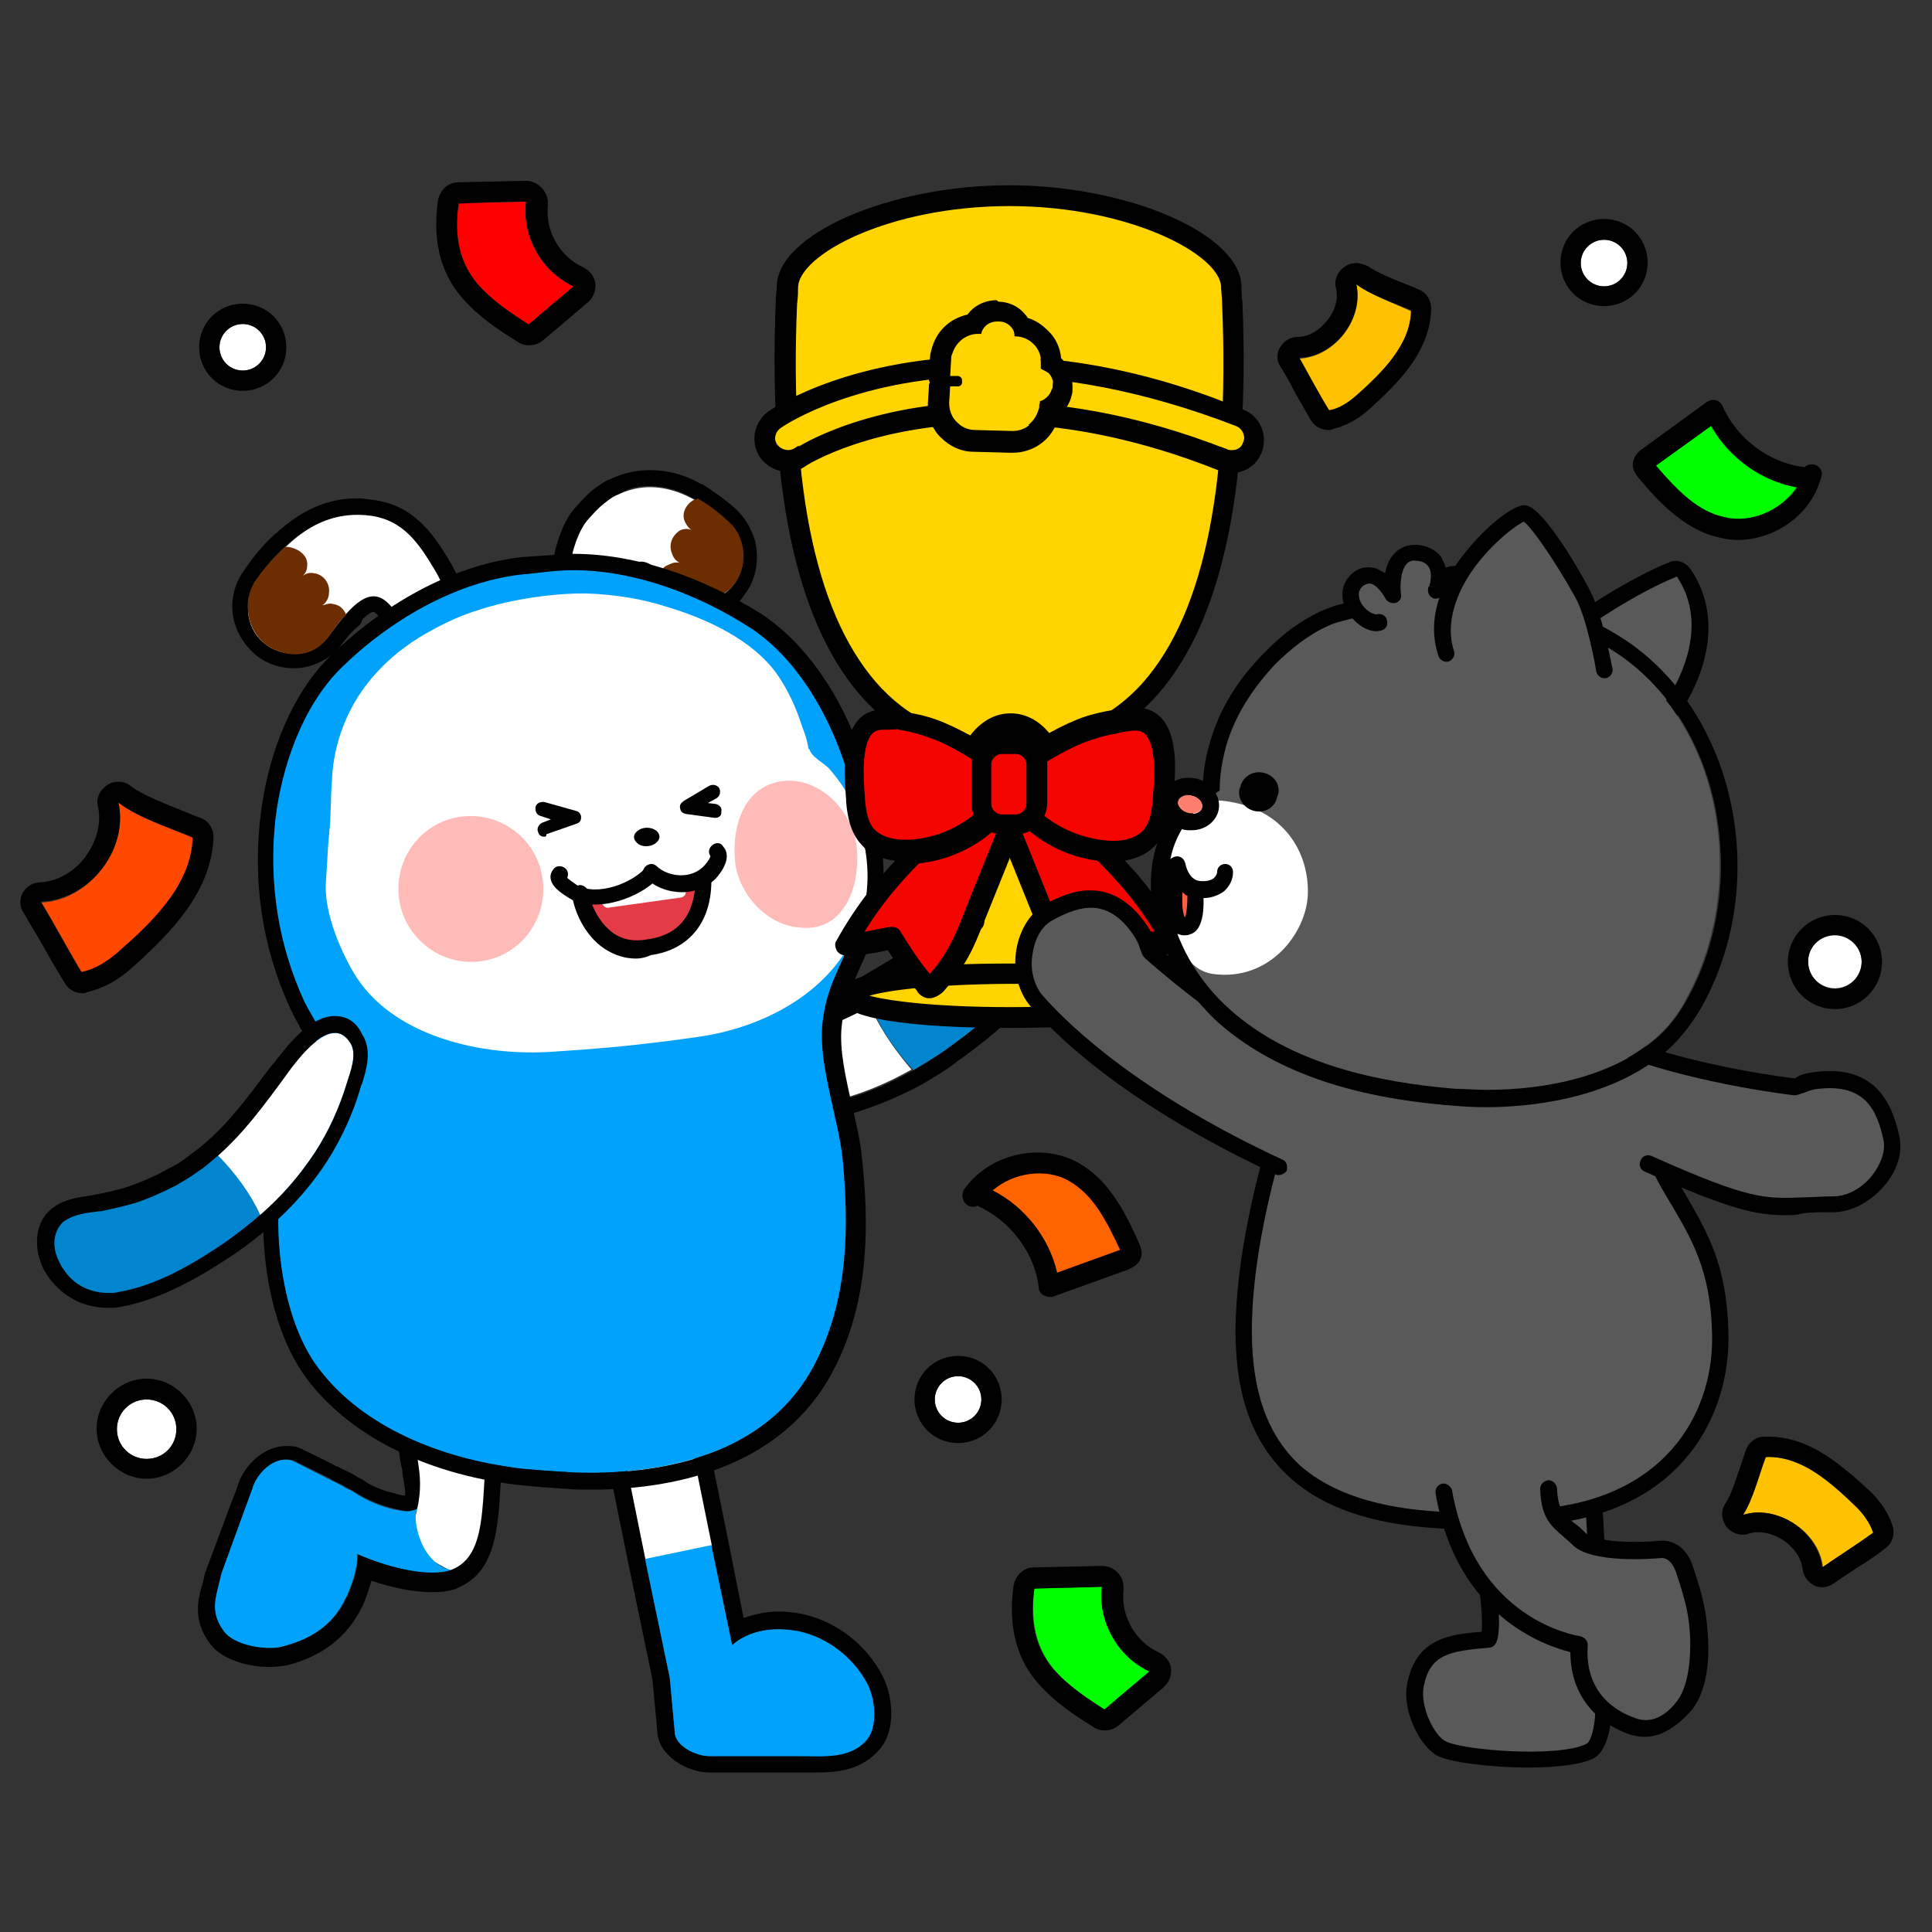<?xml version="1.0" encoding="utf-8"?>
<!-- Generator: Adobe Illustrator 26.5.0, SVG Export Plug-In . SVG Version: 6.00 Build 0)  -->
<svg version="1.1" id="레이어_1" xmlns="http://www.w3.org/2000/svg" xmlns:xlink="http://www.w3.org/1999/xlink" x="0px"
	 y="0px" viewBox="0 0 390 390" style="enable-background:new 0 0 390 390;" xml:space="preserve">
<rect x="0" y="0" width="390" height="390" fill="#333333" stroke="none"/>
<path d="M201.9,176.9c2.1,0,4.2,1.1,5.7,2.8c0.5,0.5,1.1,1.3,1.6,2c2.3,3.7,2.1,8.3,0.2,11.9c-4.1,7.2-11.4,13.2-17.9,17.9
	c-2.3,1.6-4.7,3.3-7.2,4.6c-5.2,2.9-10.6,5.2-16.5,6.5c-4.2,1-8.5,1.5-12.9,1.5c-1,0-2.1,0-3.1-0.2c-2.4-0.2-6.7,0-8.3-2.1
	c-4.9-5.9,7.5-9.5,10.9-10.4c7.7-2.3,14.8-4.4,21.5-8.3c1.3-0.8,2.6-1.6,3.9-2.4c1.5-1,2.8-2.1,4.1-3.3c2.6-2.3,4.7-4.6,6.7-7.2
	c1.5-1.8,2.8-3.9,3.9-6c0-0.2,0.2-0.2,0.2-0.3c1.1-2.1,2.1-4.7,4.2-6c0.5-0.3,0.8-0.5,1.5-0.8C200.7,176.9,201.4,176.9,201.9,176.9
	 M201.9,173.4L201.9,173.4c-1,0-2,0.2-2.8,0.5s-1.5,0.7-2.3,1.1c-2.1,1.5-3.4,3.7-4.4,5.7c-0.3,0.5-0.5,1-0.8,1.5l-0.2,0.3
	c-1.1,2.1-2.4,3.9-3.7,5.7c-1.8,2.4-3.9,4.6-6.2,6.7c-1.1,1-2.4,2-3.7,2.9c-1,0.8-2.1,1.5-3.6,2.3c-6,3.4-12.6,5.5-19.6,7.5
	l-1.3,0.3l-0.3,0.2c-6,1.8-12.4,4.2-13.7,9c-0.5,1.6-0.7,4.1,1.6,6.7c2.4,3.1,6.8,3.3,9.8,3.3c0.3,0,0.7,0,1,0
	c1.1,0,2.3,0.2,3.3,0.2c4.6,0,9.1-0.5,13.7-1.6c5.9-1.5,11.7-3.7,17.4-6.8c2.6-1.5,5.2-3.1,7.5-4.9c6.4-4.6,14.3-10.9,18.9-19.1
	c2.8-4.9,2.6-10.8-0.3-15.3c-0.7-1-1.3-1.8-2-2.6C207.8,174.7,204.8,173.4,201.9,173.4L201.9,173.4z"/>
<g>
	<g>
		<g>
			<path style="fill:#FFFFFF;" d="M175.6,203.1c-6.7,3.9-13.9,5.9-21.5,8.3c-3.4,1-15.6,4.6-10.9,10.4c1.8,2.1,5.9,2,8.3,2.1
				c5.4,0.3,10.9-0.2,16-1.5c5.9-1.3,11.4-3.6,16.5-6.5C181.5,213,178.1,208.6,175.6,203.1z"/>
		</g>
		<g>
			<g>
				<path style="fill:#0085CE;" d="M194.6,183.9c0,0.2-0.2,0.2-0.2,0.3c-1.3,2.3-2.6,4.2-3.9,6c-2,2.6-4.2,4.9-6.7,7.2
					c-1.3,1.1-2.6,2.1-4.1,3.3c-1.3,1-2.6,1.8-3.9,2.4c2.4,5.5,5.7,9.9,8.6,12.9c2.4-1.5,4.9-2.9,7.2-4.6
					c6.5-4.7,13.9-10.8,17.9-17.9c2-3.6,2.1-8.2-0.2-11.9c-0.5-0.8-1-1.5-1.6-2c-2-2.1-4.9-3.4-7.5-2.4c-0.5,0.2-1,0.5-1.5,0.8
					C196.7,179.3,195.7,181.7,194.6,183.9z"/>
			</g>
		</g>
	</g>
</g>
<path d="M95.8,281.3c1.1,0,2.3,0.2,3.3,1c-2.9,17.4,0.5,31.3-8.3,34.6c0.2,0,0.2,0,0.2,0c-1,0.3-2.3,0.5-3.7,0.5
	c-4.2,0-9.9-1.5-15-3.6c0,1.6-0.3,4.2-2.1,8.3l-0.2,0.3c-2.4,5.5-7.2,8.5-12.9,9.9c-0.7,0.2-1.5,0.3-2.4,0.3c-3.3,0-7.7-1.1-9.3-3.4
	c-3.1-4.2-1.3-7.2-0.5-11.7l4.7-12.9l1.5-4.1c0.5-2.3,3.3-5.9,6.7-5.9c0.5,0,1,0,1.5,0.2l7.5,3.7l0,0c0,0,0,0,0.2,0.2l2.6,1.3l0,0
	c0.8,0.5,1.6,0.8,1.8,1c1.6,1.1,3.7,2.1,5.7,2.8c1,0.3,2.6,0.8,3.7,1c0.3,0,0.8,0.2,1.3,0.2c0.3,0,0.7,0,1,0
	c3.1-0.5,2.3-4.7,1.8-6.8c-0.2-1-0.3-1.8-0.3-2.8c-0.2-1.1-0.3-2.3-0.5-3.4c-0.3-3.6,0.2-6.4,1-9.9c0.8,0.3,1.6,0.5,2.6,0.5
	C90.1,282.7,93.2,281.3,95.8,281.3 M66.8,298.8L66.8,298.8 M95.8,278.1c-1.6,0-3.3,0.3-4.9,0.7c-1.3,0.3-2.4,0.5-3.4,0.5
	c-0.5,0-0.8,0-1.1-0.2c-0.5-0.2-1-0.3-1.5-0.3s-1,0.2-1.5,0.3c-1,0.5-1.6,1.1-1.8,2.1c-1,3.6-1.5,6.8-1.1,11.1
	c0,0.8,0.2,1.6,0.3,2.6l0.2,1l0.2,0.8c0,0.7,0.2,1.5,0.3,2.3c0.3,1.5,0.3,2.4,0.3,2.9c-0.2,0-0.3,0-0.5,0c-0.7-0.2-1.8-0.5-2.6-0.7
	l-0.8-0.2c-1.5-0.5-3.4-1.3-4.7-2.3c-0.3-0.2-0.7-0.3-1.8-1c-0.2-0.2-0.3-0.2-0.5-0.3l-2.3-1.1c-0.2-0.2-0.3-0.2-0.7-0.3
	c-0.8-0.5-4.7-2.4-7.2-3.6c-0.2,0-0.3-0.2-0.5-0.2c-0.8-0.3-1.6-0.3-2.4-0.3c-5.1,0-9,4.7-9.9,8.3l-1.5,3.9L41.6,317
	c0,0.2-0.2,0.3-0.2,0.5c-0.2,0.8-0.3,1.5-0.5,2.1c-1,3.4-2,7.5,1.5,12.2c2.4,3.3,7.8,4.7,12.1,4.7c1.1,0,2.3-0.2,3.3-0.3
	c7.3-1.8,12.4-5.9,15.2-11.7l0.2-0.3c0.8-1.8,1.3-3.6,1.8-5.1c4.4,1.5,8.8,2.3,12.2,2.3c2,0,3.6-0.2,4.9-0.7c0.3-0.2,0.7-0.3,1-0.5
	c7-3.4,7.5-11.9,8-21.5c0.2-4.6,0.5-9.8,1.5-15.2c0.2-1.3-0.3-2.4-1.3-3.3C99.5,278.6,97.7,278.1,95.8,278.1L95.8,278.1z"/>
<path d="M131.1,269.8c2.1,0,4.1,1.5,4.6,3.7l7.8,38.5l4.2,20.2c0,0,3.1-3.3,9.5-3.3c1.1,0,2.4,0.2,3.9,0.3c6,1.3,11.2,5.4,14,10.8
	c1.5,2.9,2.1,8.3-0.2,11.1c-2.6,2.9-6.4,3.4-10.1,3.4c-1.1,0-2.4,0-3.6,0h-14.7h-3.3c-2.8,0-7-2.3-7-4.9l-1-10.9l-4.9-24l-7.8-38.5
	c-0.5-2.6,5.2-5.9,7.8-6.4C130.7,269.9,130.8,269.8,131.1,269.8 M131.1,266.5c-0.5,0-1.1,0-1.6,0.2c-1.8,0.3-4.2,1.6-6.4,2.9
	c-4.1,2.9-4.4,5.5-4.1,7.3l7.8,38.5l4.9,23.6l1,10.6c0.2,4.9,6.2,8.2,10.4,8.2h3.4h14.7c0.5,0,1.1,0,1.6,0c0.7,0,1.3,0,2,0
	c4.4,0,9.1-0.5,12.7-4.6c3.6-4.1,2.6-11.1,0.7-14.8c-3.3-6.4-9.3-11.1-16.3-12.6c-1.6-0.3-3.1-0.5-4.6-0.5c-2.9,0-5.4,0.7-7.2,1.3
	L147,311l-7.8-38.5C138.3,269.1,135.1,266.5,131.1,266.5L131.1,266.5z"/>
<path d="M131.1,98.1c3.3,0,6.4,1,9.3,2.8c0,0,0,0,0.2,0c3.7,2.1,5.9,4.4,6.5,4.9c1.3,1.1,2.1,2.6,2.6,4.2c0.7,2.6,0.3,5.7-1.5,8
	c-1.5,2.1-3.7,3.1-6,3.1c-1.8,0-3.4-0.7-4.9-2c-0.8-0.7-1.5-1.5-2.3-2.3c-0.5-0.5-1-0.8-1.5-1.1c0-0.2,0-0.2,0-0.2
	c-1.3-1.3-2.6-2.3-3.9-2.3c-1.1,0-2.3,0.7-3.7,2.6c-1.6,2.3-3.7,8.8-7,8.8c-0.5,0-1-0.2-1.5-0.5c-4.7-2.8-2.1-15.3,1.3-19.2
	c1-1.3,2.1-2.4,3.4-3.4c1.5-1.1,1.6-1.3,3.3-2C127.2,98.4,129.2,98.1,131.1,98.1 M131.1,94.9c-2.4,0-4.9,0.5-7.2,1.5
	c-2,0.8-2.3,1.1-4.1,2.4c-1.3,1-2.4,2.3-3.9,3.9c-3.3,3.9-5.4,12.4-4.4,17.9c0.7,3.7,2.6,5.5,4.1,6.5c1,0.7,2.1,0.8,3.3,0.8
	c4.4,0,6.8-4.6,8.5-8c0.5-0.8,0.8-1.8,1.1-2.1c0.5-0.7,0.8-1,1-1.1c0.2,0,0.3,0.2,0.8,0.7c0.3,0.5,0.7,1,1.1,1.3
	c0.3,0.2,0.7,0.5,0.8,0.7c0.8,0.8,1.5,1.6,2.4,2.3c2,1.8,4.6,2.8,7.2,2.8c3.4,0,6.7-1.6,8.6-4.6c2.3-3.1,2.9-7,2-10.8
	c-0.7-2.3-1.8-4.2-3.4-5.9l-0.2-0.2c-0.8-0.8-3.3-2.9-6.8-5.1c-0.2-0.2-0.5-0.2-0.7-0.3C138,95.7,134.6,94.9,131.1,94.9L131.1,94.9z
	"/>
<path d="M72.1,104c0.5,0,1.1,0,1.6,0c6.7,0.5,10.1,4.6,13.5,10.3c2,3.1,5.7,10.6,1.3,13.4c-0.8,0.5-1.5,0.7-2.3,0.7
	c-3.6,0-6.4-5.5-8.6-7.3c-0.8-0.5-1.5-0.8-2.3-0.8c-2,0-3.7,1.5-5.7,3.6c0,0.2,0.2,0.2,0.2,0.3c-1.3,1.3-2.6,2.6-3.4,3.7l0,0
	c-1.8,2.4-4.6,3.7-7.3,3.7c-2,0-3.7-0.7-5.4-1.8c-2.4-2-3.7-4.7-3.7-7.7c0-1.8,0.7-3.6,1.8-5.1c0.5-0.7,2.3-3.6,5.9-6.8l0,0
	C61.9,106.4,66.4,104,72.1,104 M72.1,100.6L72.1,100.6c-5.9,0-11.2,2.3-16.3,7c-0.2,0-0.2,0.2-0.3,0.2c-3.4,3.1-5.2,5.9-6,7
	l-0.2,0.3c-1.5,2-2.3,4.4-2.4,6.8c-0.2,4.1,1.8,8,5.1,10.6c2.1,1.6,4.7,2.4,7.3,2.4c3.9,0,7.7-2,9.9-5.1c0.8-1.1,1.8-2.3,3.1-3.4
	c0.5-0.3,0.7-0.8,0.8-1.3c1.6-1.6,2.3-1.6,2.3-1.6s0.2,0,0.3,0.2c0.5,0.3,1.3,1.3,2,2.1c2,2.4,4.7,5.9,8.8,5.9
	c1.3,0,2.8-0.5,4.1-1.3c4.9-3.1,4.7-9.8-0.3-17.9c-3.3-5.4-7.5-11.1-16.1-11.7C73.4,100.6,72.8,100.6,72.1,100.6L72.1,100.6z"/>
<g>
	<path style="fill:#FFFFFF;" d="M84.4,303.7c1.6-8.8-2.4-10.3,0.7-21.7c4.2,2,10.3-2.6,14.2,0.3c-2.9,17.6,0.5,31.6-8.5,34.7
		l-8.3-4.6L84.4,303.7L84.4,303.7z"/>
	<path style="fill:#00A2FC;" d="M66.8,298.8c0,0.2,4.2,2.1,4.6,2.4c2.6,1.8,6.8,3.6,10.8,3.9c0.3,0,2.1-0.3,2-0.7c0,0-1.1,2.4,1,7.3
		c2.3,4.9,5.9,5.2,5.9,5.2c-4.6,1.6-13.4-0.5-20.5-3.9C64,307.1,65.9,303.2,66.8,298.8z"/>
	<path style="fill-rule:evenodd;clip-rule:evenodd;fill:#00A2FC;" d="M69.4,300.1l-10.3-5.2c-3.9-1.3-7.5,2.9-8.2,5.7l-1.5,4.1
		l-4.7,12.9c-1,4.6-2.6,7.5,0.5,11.7c2.1,2.9,8.6,3.9,11.7,3.1c5.9-1.5,10.4-4.4,12.9-9.9l0.2-0.3c3.6-8.3,1.5-10.6,1.5-10.6
		l2.8,0.7"/>
</g>
<g>
	<path style="fill:#FFFFFF;" d="M130.3,269.9c-2.6,0.5-8.3,3.9-7.8,6.4l7.8,38.5l13.4-2.8l-7.8-38.5
		C135.2,271.1,132.8,269.4,130.3,269.9"/>
	<path style="fill-rule:evenodd;clip-rule:evenodd;fill:#00A2FC;" d="M135.2,338.7l1,10.9c0,2.8,4.2,4.9,7,4.9h3.4h14.7
		c4.7,0,10.3,0.7,13.7-3.3c2.3-2.8,1.6-8.2,0.2-11.1c-2.8-5.4-8-9.5-14-10.8l0,0c-9-1.8-13.4,2.8-13.4,2.8l-4.2-20.2l-13.4,2.8
		L135.2,338.7z"/>
</g>
<g>
	<g>
		<path style="fill:#FFFFFF;" d="M125.3,99.6c-1.6,0.7-1.8,0.8-3.3,2c-1.3,1-2.4,2.3-3.4,3.4c-3.4,3.9-6,16.5-1.3,19.2
			c4.2,2.4,6.7-5.7,8.5-8.3c4.1-5.7,7-0.5,11.2,3.3c3.4,3.1,8.3,2.4,10.9-1.1c2.8-3.7,2.3-9.1-1.1-12.2
			C140.9,100.2,133.1,96.2,125.3,99.6z"/>
		<path style="fill:#6C2E00;" d="M135.4,113.8c0.7-0.3,1.1-0.3,1.8-0.2c-0.7-0.3-1.3-1-1.6-2c-0.7-1.8,0.2-3.7,1.8-4.6
			c0.8-0.3,1.5-0.3,2.3,0c-0.7-0.3-1.1-1-1.5-1.8c-0.7-1.8,0.5-3.7,2.1-4.4c0.2,0,0.3,0,0.5-0.2c3.7,2.1,5.9,4.4,6.5,4.9
			c3.3,3.1,3.7,8.5,1.1,12.2c-2.8,3.7-7.7,4.2-10.9,1.1c-1-0.8-2.3-2.4-3.7-3.4C133.6,114.6,134.2,114.3,135.4,113.8"/>
	</g>
</g>
<g>
	<g>
		<path style="fill:#FFFFFF;" d="M73.8,104c6.7,0.5,10.1,4.6,13.5,10.3c2,3.1,5.7,10.6,1.3,13.4c-4.7,3.1-8.2-4.6-10.9-6.5
			c-3.7-2.8-7.5,2-11.2,7c-2.9,4.1-8.6,4.9-12.7,2c-4.1-2.9-4.9-8.6-2-12.7C57.6,109.2,64.3,103.2,73.8,104z"/>
		<path style="fill:#6C2E00;" d="M67.1,121.9c-0.7-0.2-1.5,0.2-2,0.3c0.7-0.5,1.3-1.5,1.3-2.4c0.3-2-1.1-3.9-3.1-4.1
			c-1-0.2-1.8,0.2-2.4,0.7c0.7-0.5,1.1-1.3,1.1-2.1c0.3-2-1.6-3.6-3.9-3.9c-0.2,0-0.3,0-0.5,0c-3.7,3.3-5.7,6.4-6.2,7
			c-2.4,4.4-1.6,9.5,2.1,12.6c4.4,3.1,9.6,2.8,12.7-1.3c0.8-1.1,2.3-3.4,3.7-4.6C69.2,122.6,68.4,122.1,67.1,121.9"/>
	</g>
</g>
<g>
	<path style="fill:#00A2FC;" d="M61.7,214.8c0.7-2.6,1.6-5.2,2-8c-1-1.8-2.1-3.6-2.9-5.2c-5.4-11.7-7.5-24.5-5.9-37.3
		c1.3-10.8,5.4-22.7,13.2-30.3c10.1-9.8,23.8-17.9,37.8-19.4c0,0,0.2,0,0.3,0l4.4-0.5c14-1.5,29,3.7,40.9,11.4
		c9.3,5.9,15.6,17,19.1,27.1c3.3,9.6,6.4,24.5,2.4,34.4c-2.9,7.5-5.9,11.4-6.8,19.2c-0.8,8.2,3.3,19.4,4.1,27.4
		c1.3,13.9,1.1,27.9-5.1,40.6c-8.5,17.4-26.9,22.8-45,23.1c-2.1,0-4.2,0-6.7-0.2c-0.2,0-0.2,0-0.3,0l-4.4-0.3
		c-2.1-0.2-4.4-0.3-6.7-0.7c-14.8-2.1-31-8.5-39.8-21.2c-6.2-9.1-8.3-24.1-7.2-35C56.5,231.3,59.7,223.2,61.7,214.8z"/>
	<path d="M115.7,115.1c12.4,0,25.3,4.9,35.7,11.6c9.1,5.9,15.5,16.8,18.9,26.9c3.3,9.6,6.4,24.3,2.4,34.1
		c-2.9,7.5-5.9,11.2-6.7,19.1c-0.8,8.2,3.3,19.2,4.1,27.2c1.3,13.7,1.1,27.7-5.1,40.3c-8.3,17.3-26.6,22.7-44.5,23
		c-0.7,0-1.1,0-1.8,0c-1.6,0-3.1,0-4.7-0.2c-0.2,0-0.2,0-0.3,0l-4.4-0.3c-2.1-0.2-4.4-0.3-6.5-0.7c-14.7-2.1-30.6-8.5-39.3-21
		c-6.2-9.1-8.2-24-7-34.7c1-8.5,3.9-16.6,5.9-24.9c0.7-2.6,1.6-5.2,2-8c-1-1.8-2.1-3.6-2.9-5.2c-5.4-11.6-7.3-24.3-5.9-37
		c1.3-10.6,5.4-22.5,13-30.2c9.9-9.8,23.5-17.8,37.3-19.2c0,0,0.2,0,0.3,0l4.4-0.5C112.6,115.2,114.2,115.1,115.7,115.1
		 M115.7,111.8c-1.8,0-3.4,0.2-5.1,0.3l-4.4,0.3h-0.3c-13.2,1.3-27.5,8.6-39.3,20.1c-7.3,7.2-12.4,18.9-14,32.1
		c-1.6,13.5,0.3,26.6,6,39c0.7,1.5,1.5,2.9,2.3,4.4l0.2,0.2c-0.2,1.1-0.5,2.3-1,3.6c-0.3,1-0.5,2-0.8,2.9c-0.7,2.6-1.5,5.4-2.1,8
		c-1.6,5.5-3.1,11.2-3.7,17.3c-1.3,11.2,0.7,26.9,7.5,37c8,11.7,23.1,19.9,41.6,22.5c2.1,0.3,4.6,0.5,6.8,0.7l4.4,0.3h0.3
		c1.6,0.2,3.3,0.2,4.9,0.2c0.7,0,1.3,0,2,0c23.3-0.5,39.8-9.1,47.6-24.8c7.2-14.3,6.7-30,5.4-42.1c-0.3-3.3-1.1-6.8-2-10.6
		c-1.3-5.7-2.6-11.4-2.1-16c0.5-4.9,2-8,3.7-11.9c0.8-1.8,1.8-3.9,2.8-6.2c4.7-12.2-0.2-29.5-2.4-36.4c-4.2-12.6-11.6-23-20.2-28.7
		C141.2,116.1,127.9,111.8,115.7,111.8L115.7,111.8z"/>
</g>
<path style="fill:#00A2FC;" d="M110.9,115.4h-0.3C110.9,115.4,110.9,115.4,110.9,115.4z"/>
<g>
	<path style="fill-rule:evenodd;clip-rule:evenodd;fill:#FFFFFF;" d="M65.8,177.7c0.3-3.7,0.2-4.6,0.7-10.1c0.2-1,0.2-4.2,0.3-5.4
		c0-2.1,0.2-4.4,0.3-6.2c0.3-3.7,1.3-7.5,2.8-10.9c3.4-7.8,9.8-13.9,17.3-17.9c2.9-1.6,6.2-3.1,9.5-4.1c6.4-2.1,15-3.4,21.8-3.3
		c5.4,0.2,10.8,1,15.8,2.6c8.2,2.4,17.8,6.8,22.7,13.9c2.1,3.1,3.7,6.5,4.9,10.3c0.5,1.3,1.1,2.9,1.3,4.6h0.2
		c0.3,1.6,3.1,2.9,4.1,4.1c3.9,4.6,4.9,7.2,6.5,13.2c1.5,5.5,1.6,11.7-0.3,17.3c-4.9,14.3-19.6,21.8-33.4,23.6
		c-2,0.3-3.9,0.5-5.9,0.8c-9,1.1-13.7,1.5-22.8,2.1c-14,1-32.6-2.9-40.3-16.1C68.2,190.9,65.3,183.4,65.8,177.7z"/>
</g>
<g>
	<path style="fill-rule:evenodd;clip-rule:evenodd;fill:#FFBBB8;" d="M109.6,178c0.8,8.2-5.1,15.3-13,16.1
		c-8,0.8-15.3-5.1-16.1-13.2c-0.8-8.2,5.1-15.3,13-16.1C101.5,164,108.8,169.8,109.6,178"/>
	<path style="fill-rule:evenodd;clip-rule:evenodd;fill:#FFBBB8;" d="M173,172c0.5,8.2-3.3,15.2-9.9,15.3c-8.2,0.3-14-7-14.7-13.2
		c-0.8-8.2,2.3-16,10.4-16.5C166.8,157.3,172.9,165.3,173,172z"/>
</g>
<path style="fill-rule:evenodd;clip-rule:evenodd;" d="M133.1,168.7c0.2,1-1,2-2.3,2.1c-1.5,0.2-2.6-0.7-2.8-1.6c-0.2-1,1-2,2.3-2.1
	S132.9,167.6,133.1,168.7"/>
<g>
	<path style="fill-rule:evenodd;clip-rule:evenodd;fill:#E33C46;" d="M117.1,180.6c0.7,3.9,4.6,13,14,10.9
		c10.3-1.5,10.9-10.4,10.9-14"/>
	<path d="M128.4,193.5c-2.3,0-4.4-0.7-6.4-2c-4.2-2.8-6.2-8-6.5-10.8c-0.2-1,0.5-1.8,1.3-2s1.8,0.5,2,1.3c0.3,2,1.8,6.2,5.2,8.5
		c2,1.3,4.2,1.6,6.8,1.1c8-1.1,9.6-7.3,9.6-12.4c0-1,0.7-1.6,1.6-1.6c1,0,1.6,0.7,1.6,1.6c0.2,8.8-4.4,14.5-12.2,15.6
		C130.3,193.3,129.3,193.5,128.4,193.5z"/>
</g>
<path style="fill-rule:evenodd;clip-rule:evenodd;fill:#FFFFFF;" d="M138.2,179.1l0.2,0.8c0.2,0.7-0.5,1.3-1.1,1.3l-14.3,2
	c-0.7,0.2-1.3-0.3-1.5-1v-0.5c0-0.7,0.3-1.1,0.8-1.3c1.6-0.5,4.9-1.6,6.2-3.1c0.3-0.3,1-0.5,1.5-0.3c1.3,0.5,3.9,1.3,6.8,1.1
	C137.5,178.2,138,178.5,138.2,179.1z"/>
<path d="M120.1,182.6c-1.8,0-3.6-0.3-5.2-1.3c-1.1-0.7-3.3-2-3.7-3.7c-0.2-0.8,0-1.5,0.5-2.1c0.5-0.8,1.6-0.8,2.3-0.3
	c0.7,0.5,0.8,1.3,0.5,2c0.3,0.3,1,0.8,2,1.5c4.2,2.3,11.1-0.5,13.7-3.4c0.7-0.7,1.6-0.7,2.3-0.2c0.7,0.7,0.7,1.6,0.2,2.3
	C130.2,180.1,124.9,182.6,120.1,182.6z"/>
<path d="M137.7,180.1c-2.8,0-5.4-1-7.3-2.8c-0.7-0.7-0.8-1.6-0.2-2.3c0.7-0.7,1.6-0.8,2.3-0.2c2.4,2.3,7.2,2.8,9.8-0.2
	c0.7-0.8,1.1-1.5,1.1-1.8c-0.5-0.7-0.3-1.6,0.3-2.1c0.7-0.7,1.8-0.7,2.3,0.2c1.3,1.5,0.8,3.7-1.3,6.2
	C142.9,179.1,140.3,180.1,137.7,180.1z M143.5,173.1L143.5,173.1L143.5,173.1z"/>
<g>
	<polyline style="fill-rule:evenodd;clip-rule:evenodd;fill:#FFFFFF;" points="109.6,163.5 116,165.3 109.9,167.4 	"/>
	<path d="M109.9,168.9c-0.7,0-1.1-0.3-1.3-1c-0.3-0.7,0.2-1.5,0.8-1.8l1.8-0.7l-2.1-0.7c-0.8-0.2-1.1-1-1-1.8c0.2-0.8,1-1.1,1.8-1
		l6.4,1.8c0.7,0.2,1,0.7,1,1.3c0,0.7-0.3,1.1-1,1.3l-6,2.1C110.3,168.9,110.1,168.9,109.9,168.9z"/>
</g>
<g>
	<polyline style="fill-rule:evenodd;clip-rule:evenodd;fill:#FFFFFF;" points="144,159.9 138.6,162.8 144.3,163.7 	"/>
	<path d="M144.3,165.1L144.3,165.1l-5.9-0.8c-0.7-0.2-1-0.5-1.1-1.1c-0.2-0.7,0.2-1.1,0.7-1.5l5.2-3.1c0.7-0.3,1.5-0.2,2,0.5
		c0.3,0.7,0.2,1.5-0.5,2l-1.8,1l1.6,0.2c0.8,0.2,1.3,0.8,1.1,1.6C145.7,164.6,145.2,165.1,144.3,165.1z"/>
</g>
<g>
	<g>
		<g>
			<path style="fill:#FFFFFF;" d="M43.6,233.6c5.5-4.7,9.8-10.6,14.2-16.6c2-2.8,9.1-12.6,12.9-6.5c1.5,2.3,0,5.9-0.7,8.2
				c-1.5,4.9-3.6,9.6-6.4,13.9c-3.1,4.7-6.8,9-11.1,12.7C50.8,241.7,47.8,237.3,43.6,233.6z"/>
		</g>
		<g>
			<g>
				<path style="fill:#0085CE;" d="M19.8,244.2c0.2,0,0.2,0,0.3,0c2.4-0.5,4.6-1,6.8-1.8c3.1-1,6-2.3,8.8-4.1
					c1.3-0.8,2.8-1.8,4.1-2.8c1.3-0.8,2.4-2,3.6-2.9c4.2,4.2,7.3,8.6,9.1,12.6c-2.1,2-4.2,3.6-6.7,5.4c-6.5,4.7-14.2,9.6-22.3,11.1
					c-3.7,0.7-8.2-0.7-10.8-4.1c-0.5-0.7-1-1.5-1.3-2.3c-1.3-2.6-1.5-5.7,0.2-8c0.3-0.5,0.7-0.8,1.1-1
					C14.7,244.8,17.5,244.7,19.8,244.2z"/>
			</g>
		</g>
	</g>
	<path d="M67.6,208.5c1.1,0,2.1,0.5,3.1,2c1.5,2.3,0,5.9-0.7,8.2c-1.5,4.9-3.6,9.6-6.4,13.9c-3.1,4.7-6.8,9-11.1,12.7
		c-2.1,1.8-4.2,3.4-6.5,5.1c-6.4,4.4-14,9-22,10.4c-0.7,0.2-1.3,0.2-2.1,0.2c-3.3,0-6.5-1.3-8.6-4.1c-0.5-0.7-1-1.3-1.3-2.1
		c-1.3-2.4-1.5-5.4,0.2-7.5c0.3-0.5,0.7-0.8,1.1-1c2-1.3,4.6-1.5,6.8-1.8c0.2,0,0.2,0,0.3,0c2.4-0.5,4.6-1,6.7-1.6
		c3.1-1,5.9-2.3,8.6-3.7c1.3-0.8,2.8-1.6,4.1-2.6c1.3-0.8,2.4-1.8,3.6-2.8c5.5-4.7,9.8-10.6,14.2-16.6
		C59.3,214.8,63.8,208.5,67.6,208.5 M67.6,205.1c-4.7,0-8.8,4.9-12.4,9.6l-0.2,0.2l-0.8,1c-4.1,5.5-8,10.8-13,15
		c-1.1,1-2.3,1.8-3.3,2.6c-1.3,1-2.6,1.8-3.9,2.4c-2.6,1.5-5.2,2.6-8,3.6c-2.1,0.7-4.1,1.1-6.4,1.6h-0.3c-0.5,0.2-1,0.2-1.5,0.3
		c-2.1,0.3-4.6,0.7-6.7,2.1c-0.8,0.5-1.3,1.1-1.8,1.6c-2.3,2.9-2.4,7.2-0.5,11.1c0.5,0.8,1,1.8,1.8,2.6c2.8,3.4,6.8,5.2,11.2,5.2
		c0.8,0,1.8,0,2.6-0.2c8.8-1.6,17-6.7,23.3-10.9c2.3-1.6,4.6-3.4,6.7-5.2c4.7-4.1,8.6-8.6,11.7-13.4c2.9-4.6,5.2-9.6,6.7-14.8
		c0-0.3,0.2-0.5,0.3-0.8c0.8-2.6,2.1-6.7,0-9.9C71.6,205.5,69,205.1,67.6,205.1L67.6,205.1z"/>
</g>
<g>
	<g>
		<path style="fill:#FFD400;" d="M248.7,57.9c0-8.3-20.1-18.4-44.8-18.4S159,49.5,159,57.9s-8,93.4,44.8,93.4S248.7,66.3,248.7,57.9
			z"/>
		<path d="M203.8,153.4c-11.6,0-21.4-3.9-28.9-11.7c-13.7-14.5-19.9-41.6-18.3-80.7c0-1.5,0.2-2.4,0.2-3.1
			c0-10.6,22.8-20.5,46.9-20.5s46.9,9.9,46.9,20.5c0,0.7,0,1.6,0.2,3.1c1.6,39.1-4.6,66.2-18.3,80.5
			C225,149.3,215.4,153.4,203.8,153.4z M203.8,41.6c-24.5,0-42.7,9.9-42.7,16.5c0,0.7,0,1.8-0.2,3.3c-1.6,37.8,4.1,63.9,17.1,77.6
			c6.7,7,15.3,10.4,25.8,10.4s19.1-3.6,25.8-10.4c13-13.5,18.7-39.6,17.1-77.6c0-1.5-0.2-2.6-0.2-3.3
			C246.6,51.5,228.1,41.6,203.8,41.6z"/>
	</g>
	<g>
		<path style="fill:#FFD400;" d="M211,186v-35.2c0,0-2.4-4.6-7.2-4.6s-7.2,4.6-7.2,4.6V186l-25.3,15.2h32.4h32.4L211,186z"/>
		<path d="M236.3,203.1h-64.9c-1,0-1.8-0.7-2-1.5c-0.3-1,0.2-1.8,1-2.3l24.3-14.5v-34.1c0-0.3,0.2-0.7,0.3-1c0.2-0.2,3.1-5.7,9-5.7
			s8.8,5.4,9,5.7s0.3,0.7,0.3,1v34.1l24.3,14.5c0.8,0.5,1.1,1.5,1,2.3C237.9,202.4,237.1,203.1,236.3,203.1z M178.9,198.9h49.7
			l-18.7-11.2c-0.7-0.3-1-1-1-1.8v-34.6c-0.7-1-2.4-3.1-5.1-3.1s-4.4,2.1-5.1,3.1v34.6c0,0.8-0.3,1.5-1,1.8L178.9,198.9z"/>
	</g>
	<g>
		<ellipse style="fill:#FFD400;" cx="203.8" cy="201" rx="32.4" ry="4.4"/>
		<path d="M203.8,207.5c-12.9,0-34.6-0.8-34.6-6.5s21.7-6.5,34.6-6.5s34.6,0.8,34.6,6.5C238.2,206.7,216.7,207.5,203.8,207.5z
			 M175.5,201c4.1,1.1,13.7,2.3,28.4,2.3s24.3-1.3,28.4-2.3c-4.1-1.1-13.7-2.4-28.4-2.4C189,198.7,179.6,199.8,175.5,201z
			 M234.5,202L234.5,202L234.5,202z"/>
	</g>
	<g>
		<path style="fill:#F50400;" d="M170.6,190.7c3.3-0.2,6.4-0.7,9.5-1.5c2,3.3,4.1,6.4,6.5,9.3c0.3,0.3,0.5,0.7,1,0.7
			c0.5,0.2,1-0.3,1.5-0.7c1.6-1.6,2.9-3.4,4.1-5.5c1.6-2.8,2.9-5.9,4.1-8.8c2.4-6,4.9-12.1,7.3-18.1c0.5-1.3,1-2.8,0.5-4.1
			c-0.7-1.3-2.3-2-3.7-1.8c-3.1,0.3-6,3.6-8.5,5.4c-2.9,2.3-5.7,4.6-8.3,7.2C178.9,178.2,174.3,184.2,170.6,190.7z"/>
		<path d="M187.7,201.5c-0.2,0-0.3,0-0.5,0c-1.1-0.2-2-1.1-2.1-1.5c-2.1-2.6-4.1-5.4-5.9-8.2c-2.8,0.7-5.5,1-8.3,1.1
			c-0.8,0-1.5-0.3-2-1c-0.3-0.7-0.5-1.5,0-2.1c3.7-6.7,8.5-12.9,14-18.3c2.8-2.6,5.5-5.2,8.6-7.3c0.5-0.3,1.1-0.8,1.6-1.3
			c2.3-2,4.9-4.1,7.8-4.4c2.4-0.3,4.9,0.8,5.9,2.9c1,2.1,0,4.4-0.5,5.7l-7.3,18.1c-1.3,3.1-2.4,6.2-4.2,9.1
			c-1.3,2.1-2.8,4.1-4.4,5.9C189.5,201,188.5,201.5,187.7,201.5z M180,187.1c0.7,0,1.5,0.3,1.8,1c1.8,2.9,3.7,5.9,5.9,8.5
			c1.3-1.5,2.4-2.9,3.4-4.7c1.6-2.6,2.8-5.7,3.9-8.6l7.3-18.1c0.2-0.7,0.8-1.8,0.5-2.4c-0.2-0.3-0.8-0.7-1.5-0.5
			c-1.8,0.2-3.7,2-5.7,3.4c-0.7,0.5-1.3,1-1.8,1.5c-2.9,2.1-5.5,4.6-8.2,7c-4.2,4.2-8,8.8-11.1,13.9c1.6-0.3,3.4-0.7,5.1-1
			C179.7,187.1,179.9,187.1,180,187.1z"/>
	</g>
	<g>
		<path style="fill:#F50400;" d="M236.9,190.7c-3.3-0.2-6.4-0.7-9.5-1.5c-2,3.3-4.1,6.4-6.5,9.3c-0.3,0.3-0.5,0.7-1,0.7
			c-0.5,0.2-1-0.3-1.5-0.7c-1.6-1.6-2.9-3.4-4.1-5.5c-1.6-2.8-2.9-5.9-4.1-8.8c-2.4-6-4.9-12.1-7.3-18.1c-0.5-1.3-1-2.8-0.5-4.1
			c0.7-1.3,2.3-2,3.7-1.8c3.1,0.3,6,3.6,8.5,5.4c2.9,2.3,5.7,4.6,8.3,7.2C228.8,178.2,233.4,184.2,236.9,190.7z"/>
		<path d="M220,201.5c-1,0-2-0.5-2.8-1.5c-1.6-1.8-3.1-3.7-4.4-5.9c-1.8-2.9-3.1-6.2-4.2-9.1l-7.3-18.1c-0.5-1.3-1.5-3.6-0.5-5.7
			c1-2.1,3.4-3.3,5.9-2.9c2.9,0.3,5.5,2.4,7.8,4.4c0.7,0.5,1.1,1,1.6,1.3c2.9,2.3,5.9,4.7,8.6,7.3c5.5,5.4,10.3,11.6,14,18.3
			c0.3,0.7,0.3,1.5,0,2.1c-0.3,0.7-1.1,1-2,1c-2.8-0.2-5.5-0.7-8.3-1.1c-1.8,2.8-3.7,5.5-5.9,8.2c-0.3,0.3-1,1.3-2.1,1.5
			C220.3,201.3,220.1,201.5,220,201.5z M206,162.3c-0.7,0-1.1,0.3-1.3,0.5c-0.3,0.5,0.3,1.8,0.5,2.4l7.3,18.1
			c1.1,2.9,2.3,5.9,3.9,8.6c1,1.6,2.1,3.3,3.4,4.7c2.1-2.8,4.1-5.7,5.9-8.5c0.5-0.8,1.5-1.1,2.3-1c1.6,0.5,3.3,0.8,5.1,1
			c-3.1-5.1-6.8-9.6-11.1-13.9c-2.6-2.6-5.4-4.9-8.2-7c-0.7-0.5-1.1-1-1.8-1.5c-1.8-1.5-3.9-3.3-5.7-3.4
			C206.1,162.3,206.1,162.3,206,162.3z"/>
	</g>
	<g>
		<g>
			<path style="fill:#F50400;" d="M202.1,154.5c-4.1-2.6-8.2-5.2-12.7-7c-2.3-1-4.6-1.6-7-2c-3.6-0.5-7-1.3-8.8,2.8
				c-1.6,3.6-1.1,9.3-0.8,13c0.2,2.8,0.7,5.5,2.6,7.5c2.1,2.3,5.5,2.8,8.6,2.6c6.2-0.3,12.2-3.1,16.5-7.5
				C200.4,161.5,202.1,157.3,202.1,154.5z"/>
			<path d="M183,173.9c-3.9,0-7.2-1.1-9.1-3.4c-2.3-2.4-2.9-6-3.1-8.8v-0.3c-0.3-4.1-0.8-9.8,1-13.7c2.3-5.4,7-4.7,10.4-4.1l0.7,0.2
				c2.4,0.3,5.1,1,7.5,2c4.7,2,9,4.6,13,7.3c0.7,0.3,1,1,1,1.8c0,1.6-0.5,3.4-0.8,5.4c-0.3,1.6-0.8,3.3-0.8,4.4
				c0,0.5-0.2,1.1-0.7,1.5c-4.7,4.9-11.2,7.8-17.9,8.2C183.6,173.8,183.3,173.9,183,173.9z M178.4,147.3c-1.6,0-2.4,0.5-3.1,2
				c-1.3,3.1-1,8.2-0.7,11.7v0.3c0.2,2.1,0.5,4.7,2,6.2c1.8,1.8,4.7,2.1,7,2c5.4-0.3,10.6-2.6,14.5-6.4c0.2-1.5,0.5-2.9,0.8-4.4
				c0.3-1.1,0.5-2.3,0.7-3.3c-3.6-2.3-7.3-4.7-11.2-6.2c-2.1-0.8-4.4-1.5-6.5-1.8l-0.7-0.2C180.2,147.3,179.2,147.3,178.4,147.3z"/>
		</g>
		<g>
			<path style="fill:#F50400;" d="M205.5,154.5c4.1-2.6,8.2-5.2,12.7-7c2.3-1,4.6-1.6,7-2c3.6-0.5,7-1.3,8.8,2.8
				c1.6,3.6,1.1,9.3,0.8,13c-0.2,2.8-0.7,5.5-2.6,7.5c-2.1,2.3-5.5,2.8-8.6,2.6c-6.2-0.3-12.2-3.1-16.5-7.5
				C207.1,161.5,205.5,157.3,205.5,154.5z"/>
			<path d="M224.5,173.9c-0.3,0-0.7,0-1,0c-6.7-0.3-13.2-3.3-17.9-8.2c-0.3-0.3-0.7-1-0.7-1.5c0-1.1-0.3-2.8-0.8-4.4
				c-0.5-1.8-0.8-3.7-0.8-5.4c0-0.7,0.3-1.3,1-1.8c4.1-2.6,8.3-5.4,13-7.3c2.4-1,5.1-1.6,7.5-2l0.7-0.2c3.4-0.5,8-1.1,10.4,4.1
				c1.8,4.1,1.3,9.6,1,13.7v0.3c-0.2,2.8-0.8,6.2-3.1,8.8C231.7,172.6,228.6,173.9,224.5,173.9z M209.2,163.3
				c3.9,3.7,9.1,6,14.5,6.4c2.3,0.2,5.2-0.2,7-2c1.5-1.6,1.8-4.2,2-6.2v-0.3c0.3-3.4,0.7-8.6-0.7-11.7c-1-2.3-2.3-2.3-6-1.6
				l-0.7,0.2c-2.1,0.3-4.4,1-6.5,1.8c-3.9,1.6-7.7,3.9-11.2,6.2c0.2,1,0.5,2.1,0.7,3.3C208.7,160.4,209.1,162,209.2,163.3z
				 M209.2,164.3L209.2,164.3L209.2,164.3z"/>
		</g>
		<g>
			<path style="fill:#F50400;" d="M206.8,166.3h-6.4c-1.3,0-2.4-1.1-2.4-2.4v-11.4c0-1.3,1.1-2.4,2.4-2.4h6.4c1.3,0,2.4,1.1,2.4,2.4
				v11.4C209.2,165.3,208.1,166.3,206.8,166.3z"/>
			<path d="M205.2,168.4h-2.9c-3.4,0-6.2-2.8-6.2-6.2v-8c0-3.4,2.8-6.2,6.2-6.2h2.9c3.4,0,6.2,2.8,6.2,6.2v8
				C211.3,165.6,208.6,168.4,205.2,168.4z M202.2,152.2c-1.1,0-2.1,1-2.1,2.1v8c0,1.1,1,2.1,2.1,2.1h2.9c1.1,0,2.1-1,2.1-2.1v-8
				c0-1.1-1-2.1-2.1-2.1H202.2z"/>
		</g>
	</g>
	<g>
		<g>
			<path style="fill:#FFD400;" d="M248.7,90.9c-0.3,0-0.7,0-1-0.2c-54.9-21.5-86.9-0.5-87.2-0.3c-1.1,0.8-2.8,0.5-3.6-0.7
				c-0.8-1.1-0.5-2.8,0.7-3.6c1.3-1,34.6-22.8,91.9-0.3c1.3,0.5,2,2,1.5,3.3C250.6,90.5,249.7,90.9,248.7,90.9z"/>
			<path d="M199.9,75.9c13.5,0,30.2,2.6,49.6,10.1c1.3,0.5,2,2,1.5,3.3c-0.3,1-1.3,1.6-2.3,1.6c-0.3,0-0.7,0-1-0.2
				c-18.6-7.3-34.6-9.6-47.4-9.6c-25.4,0-39.6,9.3-39.8,9.5c-0.5,0.3-1,0.5-1.5,0.5c-0.8,0-1.6-0.3-2.1-1.1
				c-0.8-1.1-0.5-2.8,0.7-3.6C158.5,85.7,173.4,75.9,199.9,75.9 M199.9,71.9L199.9,71.9c-27.5,0-43,9.9-44.7,11.1
				c-1.5,1-2.4,2.6-2.8,4.2c-0.3,1.8,0,3.6,1,5.1c1.3,1.8,3.3,2.9,5.5,2.9c1.3,0,2.6-0.3,3.7-1.1c0.2-0.2,13.5-8.6,37.5-8.6
				c14.5,0,30,3.1,46,9.5c0.8,0.3,1.6,0.5,2.4,0.5c2.8,0,5.2-1.6,6.2-4.2c1.3-3.4-0.3-7.3-3.7-8.6C233.4,75.3,216.2,71.9,199.9,71.9
				L199.9,71.9z"/>
		</g>
	</g>
	<g>
		<g>
			<g>
				<path style="fill:#FFD400;" d="M192.1,71.5c0.7-2.4,2.9-4.2,5.4-4.1h0.5v-0.2c0.3-1.5,1.8-2.6,3.3-2.4h0.3c0.8,0,1.6,0.3,2.3,1
					c0.5,0.5,0.8,1.1,0.8,2h0.2c1.5,0,2.8,0.7,3.7,1.6c1,1,1.5,2.4,1.5,3.9v1.1c0.5,0.2,1,0.5,1.5,0.8c0.7,0.7,1,1.5,0.8,2.3v0.3
					c0,0.2,0,0.5-0.2,0.7c-0.3,1.1-1.3,2.1-2.4,2.4v0.8c0,0.3,0,0.8-0.2,1.1c-0.7,2.4-2.9,4.2-5.4,4.1l-7.5-0.2
					c-1.5,0-2.8-0.7-3.7-1.6c-1-1-1.5-2.4-1.5-3.9l0.2-3.3h1.6c0.3,0,0.7-0.2,0.8-0.7v-0.5c0-0.5-0.3-0.8-0.8-0.8h-1.6l0.2-3.4
					C191.9,72.4,191.9,72,192.1,71.5z"/>
				<path d="M201.2,64.9L201.2,64.9h0.5c0.8,0,1.6,0.3,2.3,1c0.5,0.5,0.8,1.1,0.8,2h0.2c1.5,0,2.8,0.7,3.7,1.6c1,1,1.5,2.4,1.5,3.9
					v1.1c0.5,0.2,1,0.5,1.5,0.8c0.7,0.7,1,1.5,0.8,2.3v0.3c0,0.2,0,0.5-0.2,0.7c-0.3,1.1-1.3,2.1-2.4,2.4v0.8c0,0.3,0,0.8-0.2,1.1
					c-0.7,2.4-2.8,4.1-5.2,4.1h-0.2l-7.5-0.2c-1.5,0-2.8-0.7-3.7-1.6c-1-1-1.5-2.4-1.5-3.9l0.2-3.3h1.6l0,0c0.3,0,0.7-0.2,0.8-0.7
					v-0.5c0-0.5-0.3-0.8-0.8-0.8h-1.6l0.2-3.4c0-0.3,0-0.8,0.2-1.1c0.7-2.4,2.8-4.1,5.2-4.1h0.2h0.5v-0.2
					C198.5,65.8,199.8,64.9,201.2,64.9 M201.2,60.6c-2.4,0-4.6,1.1-5.9,2.9c-3.6,0.8-6.4,3.4-7.3,7.2c-0.2,0.7-0.3,1.3-0.3,2.1
					l-0.2,3.4c0,0.3,0,0.7,0.2,1c-0.2,0.3-0.2,0.7-0.2,1l-0.2,3.3c0,2.6,0.8,5.1,2.6,6.8c1.8,1.8,4.1,2.9,6.7,2.9l7.5,0.2h0.3
					c4.4,0,8.3-2.9,9.3-7.3c0-0.2,0-0.3,0.2-0.3c1.1-1,2.1-2.4,2.4-3.9c0.2-0.5,0.2-1.1,0.2-1.6V78c0-2-0.7-3.9-2-5.4
					c-0.2-0.2-0.2-0.2-0.3-0.3c-0.2-2.1-1.1-4.1-2.6-5.5c-1.1-1.1-2.4-2.1-4.1-2.6c-0.2-0.3-0.5-0.7-0.8-1c-1.3-1.5-3.3-2.3-5.2-2.3
					L201.2,60.6C201.4,60.6,201.2,60.6,201.2,60.6L201.2,60.6z"/>
			</g>
		</g>
	</g>
</g>
<g>
	<path style="fill:#595959;" d="M296.3,299.4c6.2,27.7,3.9,31.5,3.9,31.5c-7.8,0.7-13.2,1.3-14.7,9.1c-1,4.7,2.3,11.2,5.2,12.9
		c3.7,2.1,23.8,3.7,30,0.5c2-1,2.9-6.7,2.6-9c0,0-1.6-49.4-3.1-56.1"/>
	<path d="M308.5,356.8c-7.7,0-16-1.1-18.4-2.4c-3.6-2-7.2-9.3-6-14.7c1.8-8.8,8.2-9.8,15-10.3c0.2-2.1,0.2-9.1-4.2-29.5
		c-0.2-1,0.3-1.8,1.3-2c0.8-0.2,1.8,0.3,2,1.3c5.9,26.4,4.4,31.6,3.7,32.6c-0.3,0.5-0.8,0.8-1.3,0.8c-8,0.7-11.9,1.3-13.2,7.8
		c-0.8,4.1,2.1,9.9,4.4,11.1c3.4,1.8,22.7,3.4,28.5,0.5c1-0.5,2-5.1,1.6-7.2c0-0.7-1.8-49.4-3.1-55.9c-0.2-1,0.3-1.8,1.3-2
		c0.8-0.2,1.8,0.3,2,1.3c1.5,6.8,3.1,54.3,3.1,56.4c0.3,1.8-0.3,8.8-3.6,10.4C318.8,356.3,313.7,356.8,308.5,356.8z M300.4,330.9
		L300.4,330.9L300.4,330.9z"/>
</g>
<g>
	<path style="fill:#595959;" d="M332.1,228.7c-0.5-1.3-4.9-22.3-4.9-22.3l-60.3-2.6c0,0-15.6,36.5-15.8,64.9s16.6,42.1,61,37.7
		c24.6-2.4,36-19.2,35.4-37.2C346.8,249.1,338.5,244.8,332.1,228.7z"/>
	<path d="M296.9,308.7c-16.8,0-28.9-3.4-36.7-10.6c-7.3-6.7-10.8-16.3-10.8-29.5c0.2-28.4,15.3-64.1,15.8-65.5c0.3-0.7,0.8-1,1.6-1
		l60.3,2.6c0.8,0,1.5,0.7,1.6,1.3c1.6,7.8,4.4,20.9,4.9,22c2.1,5.4,4.4,9.5,6.7,13.2c4.4,7.7,8.3,14.2,8.6,27.7
		c0.5,16.1-8.8,36-36.8,38.8C306.7,308.4,301.7,308.7,296.9,308.7z M267.9,205.5c-2.6,6.2-15.2,38.1-15.2,63.1
		c0,12.2,3.1,21,9.6,27.1c9.3,8.3,25.4,11.2,49.4,8.8c25.8-2.6,34.4-20.7,33.9-35.4c-0.3-12.7-4.1-18.9-8.3-26.1
		c-2.3-3.7-4.7-8.2-7-13.7l0,0c-0.5-1.3-3.4-15.3-4.7-21.2L267.9,205.5z"/>
</g>
<g>
	<path style="fill:#595959;" d="M258.1,235.5c-24.1-11.2-39.9-23.5-48.9-33.4c-4.4-4.9-3.1-14.7,2.3-17.8c4.6-2.4,12.2-6,18.6,3.6
		c2,2.9,1.3,3.6,2,4.2c15.3,13.5,27.2,19.7,27.2,19.7s7.8,0,14.2,6.2"/>
	<path d="M258.1,237.2c-0.2,0-0.5,0-0.7-0.2c-21.2-9.8-38.8-21.8-49.4-33.9c-2.4-2.8-3.6-7.2-2.8-11.6c0.7-3.9,2.8-7.2,5.5-8.8
		c3.6-2,13.2-7.3,20.9,4.2c1.3,2,1.6,3.1,1.8,3.9c13.5,12.1,24.6,18.3,26.6,19.4c1.8,0.2,9,0.8,14.8,6.7c0.7,0.7,0.7,1.6,0,2.4
		c-0.7,0.7-1.6,0.7-2.4,0c-5.7-5.5-12.9-5.7-12.9-5.7l0,0l0,0c-0.3,0-0.5,0-0.8-0.2c-0.5-0.3-12.2-6.5-27.5-19.9
		c-0.7-0.7-0.8-1.3-1-1.8s-0.3-1.3-1.3-2.8c-5.2-7.8-10.9-6.2-16.5-3.1c-2,1.1-3.4,3.4-3.9,6.4c-0.7,3.4,0.2,6.7,2,8.8
		c6,6.8,20.4,20.1,48.4,33.1c0.8,0.3,1.1,1.3,0.8,2.3C259.4,236.8,258.8,237.2,258.1,237.2z"/>
</g>
<g>
	<path style="fill:#595959;" d="M332.8,235.1c24.5,10.8,23.8,8.3,37.3,8.5c6.5,0,13.2-7.3,11.7-13.5c-1.1-5.1-3.6-13-15-11.6
		c-3.4,0.5-3.6,1.5-4.4,1.3c-20.2-2.6-32.8-7.5-32.8-7.5s-5.1-5.9-13.9-6.5"/>
	<path d="M360.5,245.3c-6,0-11.2-1.1-28.5-8.8c-0.8-0.3-1.3-1.3-0.8-2.3c0.3-0.8,1.3-1.3,2.3-0.8c19.7,8.8,22.7,8.6,30.6,8.3
		c1.8,0,3.6-0.2,6-0.2l0,0c2.8,0,5.7-1.6,7.8-4.2c1.8-2.3,2.8-5.1,2.3-7.2c-1.3-6-3.7-11.4-13.2-10.3c-1.8,0.2-2.4,0.7-2.9,0.8
		s-1.1,0.5-2,0.5c-20.2-2.6-32.8-7.3-33.3-7.5c-0.3-0.2-0.5-0.3-0.7-0.5c0,0-4.9-5.4-12.9-6c-1,0-1.6-0.8-1.5-1.8
		c0-1,0.8-1.6,1.8-1.5c8.3,0.7,13.5,5.4,14.7,6.7c2.1,0.8,14.2,4.9,32.1,7.2c0.7-0.5,1.6-1,4.1-1.3c13.7-1.8,16,8.8,17,12.9
		c0.7,3.3-0.3,6.8-2.9,9.9c-2.8,3.4-6.8,5.5-10.4,5.5c-0.3,0-0.5,0-0.7,0c-2.1,0-3.7,0-5.4,0.2C362.8,245.3,361.6,245.3,360.5,245.3
		z"/>
</g>
<g>
	<g>
		<g>
			<path style="fill:#595959;" d="M298.9,124.7c0,0,9.9,1.6,14.8,3.7"/>
			<path d="M313.7,130.2c-0.2,0-0.5,0-0.7-0.2c-4.7-2.1-14.3-3.7-14.5-3.7c-1-0.2-1.5-1-1.3-2s1-1.5,2-1.3c0.5,0,10.1,1.6,15.3,3.9
				c0.8,0.3,1.3,1.3,0.8,2.3C315,129.7,314.4,130.2,313.7,130.2z"/>
		</g>
		<g>
			<path style="fill:#595959;" d="M337.2,142.9c0,0,11.1-14.5,2.8-27.2c0,0-0.7-1.8-2.8-1c-7,2.9-19.1,10.4-22.3,13.7"/>
			<path d="M337.2,144.6c-0.3,0-0.7-0.2-1-0.3c-0.8-0.5-0.8-1.6-0.3-2.3c0.2-0.2,10.3-13.7,2.8-25.3c0-0.2-0.2-0.2-0.2-0.3
				c0,0-0.2,0-0.5,0.2c-7.2,2.9-18.9,10.3-21.7,13.4c-0.7,0.7-1.6,0.7-2.4,0c-0.7-0.7-0.7-1.6,0-2.4c3.4-3.6,15.8-11.2,22.8-14
				c1.5-0.7,2.4-0.3,3.1,0c1,0.5,1.5,1.3,1.8,1.8c8.6,13.5-2.4,28.4-2.9,29C338.2,144.4,337.7,144.6,337.2,144.6z"/>
		</g>
		<g>
			<path style="fill:#595959;" d="M267.7,126.3c0,0-21.7,11.1-22.2,33.4c-17.1,11.2-10.8,32.8,2.1,44.2c12.2,10.9,29.8,14.7,45.8,16
				c13.2,1,29.7-1,40.3-9.9c2.8-2.3,5.1-5.2,6.8-8.6c12.2-22.3,7.7-54.8-14.2-69.3C309.2,120.3,287.1,120.5,267.7,126.3z"/>
			<path style="fill:#FFFFFF;" d="M264,180.6c-0.3,7.7-7.7,17.6-19.2,16c-7.8-1.1-10.1-14.5-9.1-19.9c1.1-7.7,3.7-16.1,11.6-15
				C259.4,163.3,264.3,172.3,264,180.6z"/>
			<path d="M293.2,122.4c3.4,0,6.8,0.2,10.3,0.8c8.2,1.3,16.1,4.1,23.1,8.8c21.7,14.7,26.4,47.1,14.2,69.3c-1.8,3.4-4.1,6.4-6.8,8.6
				c-9,7.5-22,10.1-33.9,10.1c-2.1,0-4.2-0.2-6.2-0.2c-16-1.3-33.4-5.1-45.6-16c-12.9-11.4-19.4-32.9-2.1-44.2c0-3.1,0.5-6,1.3-9
				c1.8-6.2,5.4-11.7,9.9-16.5c3.1-3.1,6.7-6,10.8-7.8c1-0.5,2.1-0.8,3.3-1.1c2.4-0.7,4.9-1.1,7.3-1.6
				C283.6,122.9,288.5,122.4,293.2,122.4 M293.2,119.1c-4.9,0-9.9,0.5-15,1.3c-2.4,0.5-5.1,1-7.7,1.6c-1.3,0.3-2.4,0.8-3.7,1.3
				c-3.9,1.8-7.7,4.4-11.7,8.6c-5.2,5.2-9,11.4-10.8,17.8c-0.8,2.6-1.3,5.4-1.5,8.2c-6.2,4.6-9.8,10.9-10.4,18.3
				c-0.8,10.3,4.6,22,13.5,30.2c10.9,9.6,26.4,15.2,47.6,16.8c2.1,0.2,4.2,0.3,6.4,0.3c8.6,0,24.8-1.5,36-10.9
				c2.9-2.4,5.5-5.7,7.7-9.5c13.9-25.1,6.8-58.8-15.2-73.7c-7-4.7-15.5-8-24.5-9.3C300.5,119.3,296.9,119.1,293.2,119.1L293.2,119.1
				z"/>
		</g>
		<g>
			<g>
				<g>
					<path style="fill-rule:evenodd;clip-rule:evenodd;fill:#FF7F6E;" d="M240.7,160.6c-1.3-0.3-2.6,0.2-2.9,1.1s0.7,2.1,2,2.4
						c1.3,0.3,2.6-0.2,2.9-1.1C243,162,242,160.9,240.7,160.6z"/>
					<path d="M239.9,160.4c0.3,0,0.5,0,0.8,0.2c1.3,0.3,2.3,1.5,2,2.4c-0.2,0.8-1.1,1.3-2.1,1.3c-0.3,0-0.5,0-0.8-0.2
						c-1.3-0.3-2.3-1.5-2-2.4C237.9,160.9,238.9,160.4,239.9,160.4 M239.9,157c-2.6,0-4.7,1.5-5.4,3.7c-0.8,2.8,1.1,5.7,4.2,6.7
						c0.5,0.2,1.1,0.2,1.8,0.2c2.6,0,4.7-1.5,5.4-3.7c0.8-2.8-1.1-5.7-4.2-6.7C241,157.1,240.4,157,239.9,157L239.9,157z"/>
				</g>
				<g>
					<g>
						<path style="fill-rule:evenodd;clip-rule:evenodd;" d="M253.2,163.7L253.2,163.7c2.1,0.5,4.2-0.7,4.6-2.8l0.2-0.5
							c0.5-2-0.8-3.9-2.9-4.4s-4.2,0.7-4.7,2.8l-0.2,0.5C249.8,161.2,251.1,163.2,253.2,163.7"/>
					</g>
				</g>
			</g>
			<path d="M242.8,181.3c-0.5,0-1.1,0-1.6-0.2c-3.6-0.7-5.1-4.2-5.4-6.2c-0.2-1,0.5-1.8,1.5-2s1.8,0.5,2,1.5c0,0,0.5,2.9,2.6,3.4
				c1.3,0.2,2.4,0,3.1-0.5c0.3-0.3,0.7-0.8,0.7-1.3c0-1,0.8-1.6,1.6-1.6l0,0c1,0,1.6,0.8,1.6,1.6c0,1.6-0.7,2.9-1.8,3.9
				C245.9,180.8,244.4,181.3,242.8,181.3z"/>
		</g>
		<g>
			<path style="fill:#595959;" d="M278.5,125.5c-2.9,0.7-8.3-5.2-4.4-8.6s7,3.1,7,3.1s-1.1-9,5.1-8.5c6.2,0.7,3.7,7.7,3.7,7.7
				s1.1-4.1,4.4-3.4c6.8,1.3,4.4,8.6-0.8,10.1"/>
			<path d="M293.8,127.6c-0.7,0-1.5-0.5-1.6-1.1c-0.3-0.8,0.2-1.8,1.1-2.1c2.3-0.7,3.9-2.9,3.7-4.6c0-1.5-1.6-2.1-2.9-2.4
				c-1.5-0.3-2.3,1.5-2.4,2c0,0.2,0,0.2-0.2,0.3c-0.3,0.8-1.1,1.3-2.1,1.1c-0.8-0.3-1.3-1.1-1.1-2.1c0-0.2,0-0.2,0.2-0.3
				c0.3-1,0.7-2.9-0.2-4.1c-0.2-0.2-0.7-1-2.3-1.1c-1.1-0.2-1.8,0.3-2.1,0.7c-1.3,1.5-1.3,4.9-1.1,6c0.2,0.8-0.3,1.6-1.1,1.8
				c-0.8,0.2-1.6-0.2-2-0.8c-0.5-1-1.8-2.9-3.1-3.1c-0.3,0-0.8,0-1.5,0.5c-0.3,0.3-1.3,1.1-0.5,3.1c0.8,1.8,2.8,2.8,3.4,2.6
				c1-0.2,1.8,0.3,2,1.3s-0.3,1.8-1.3,2c-2.6,0.7-5.7-1.8-7-4.4s-0.8-5.2,1.1-7c1.6-1.5,3.3-1.5,4.4-1.3c1,0.2,1.6,0.7,2.4,1.1
				c0.3-1.5,0.8-2.9,2-4.1c0.8-0.8,2.3-1.8,4.7-1.6c2.6,0.3,4.1,1.6,4.7,2.6c0.3,0.7,0.7,1.3,0.8,2c0.8-0.3,1.8-0.5,2.8-0.2
				c3.4,0.7,5.4,2.8,5.5,5.5C300.4,123.1,297.6,126.6,293.8,127.6C294.2,127.6,294,127.6,293.8,127.6z"/>
		</g>
		<g>
			<path style="fill:#595959;" d="M323.8,135.1c0,0-2-10.8-4.4-15.3c-2.4-4.6-9.5-16-11.7-16.3c-2.3-0.2-20.5,14.3-15.6,28.2"/>
			<path d="M323.8,136.9c-0.8,0-1.5-0.7-1.6-1.5c0-0.2-1.8-10.6-4.2-14.8c-3.4-6.2-8.6-14-10.4-15.3c-1.8,0.8-8.3,5.7-12.1,12.6
				c-2.6,4.9-3.3,9.5-2,13.5c0.3,0.8-0.2,1.8-1,2.1s-1.8-0.2-2.1-1c-2.8-8.2,1.3-16,5.4-21c3.6-4.6,9.3-9.5,11.9-9.5h0.2
				c3.7,0.3,11.6,14.3,13,17.1c2.6,4.7,4.4,15.3,4.6,15.8c0.2,1-0.5,1.8-1.3,2C324,136.9,323.8,136.9,323.8,136.9z"/>
		</g>
	</g>
	<g>
		<path style="fill:#FF5C44;" d="M241.3,179.6c0,0,0.7,7-1.6,7.2c0,0-2.9,2.1-2.6-6.8C237.4,171.2,238.1,179.3,241.3,179.6z"/>
		<path d="M238.9,188.8c-0.5,0-0.8-0.2-1.3-0.3c-1.8-1-2.4-3.6-2.3-8.5c0.2-3.7,0.2-5.4,1.8-5.7c1.5-0.3,2.1,0.8,2.6,1.8
			c0.3,0.5,1.1,2,1.6,2c0.8,0.2,1.5,0.7,1.5,1.5c0.3,2.4,0.5,8.2-2.6,9C239.9,188.8,239.4,188.8,238.9,188.8z M238.7,180.1
			c-0.2,3.3,0.2,4.6,0.5,5.1l0,0c0.3-0.7,0.5-2.4,0.5-4.4C239.4,180.8,239.1,180.4,238.7,180.1z M239.5,185.2L239.5,185.2
			L239.5,185.2z"/>
	</g>
</g>
<g>
	<path style="fill:#595959;" d="M291.2,301.4c4.9,27.9,27.2,30.8,27.2,30.8c-0.5,8,3.4,13.9,10.8,16.5c4.6,1.6,8.2-1.5,10.1-4.2
		c2.6-3.4,3.1-9.1,2.9-13.2c-0.2-5.1-0.8-7.7-2.9-14.3c-0.7-2.1-2.3-3.9-4.4-3.9c0,0-13.4,1.1-16.8-2.1c-3.4-3.4-5.9-3.6-6.2-10.1"
		/>
	<path d="M332,350.6c-1,0-2.1-0.2-3.1-0.5c-7.7-2.8-11.9-8.8-11.9-16.6c-5.2-1.3-23-7.3-27.2-32c-0.2-1,0.5-1.8,1.3-2s1.8,0.5,2,1.3
		c4.6,26.2,24.9,29.3,25.9,29.5c0.8,0.2,1.5,0.8,1.5,1.8c-0.5,7.2,2.9,12.4,9.8,14.8c3.9,1.3,6.8-1.6,8.3-3.6
		c2.6-3.6,2.6-9.6,2.6-12.1c-0.2-4.9-0.7-7.3-2.9-13.9c-0.3-0.8-1.1-2.8-2.9-2.8c-2.1,0.2-14.2,1.1-17.9-2.6c-0.7-0.7-1.5-1.3-2-1.8
		c-2.3-2-4.4-3.6-4.6-9.5c0-1,0.7-1.6,1.6-1.8c1,0,1.6,0.7,1.8,1.6c0.2,4.4,1.3,5.2,3.4,7c0.7,0.5,1.5,1.1,2.3,2
		c2,2,10.3,2.1,15.5,1.6c2.9,0,5.2,2,6.2,5.1c2.3,6.8,2.8,9.6,3.1,14.8c0.2,3.6,0,10.1-3.3,14.3C338.3,348.8,335.2,350.6,332,350.6z
		"/>
</g>
<g>
	<path style="fill:#FF0000;" d="M96.3,57.2c2.9,3.4,6.7,5.9,10.4,8.3c3.1-2.6,6-5.1,9.1-7.7c-6.4-2.8-10.6-10.1-9.6-17.1
		c-4.6,0.2-9.1,0.2-13.7,0.3C91.9,46.9,92.3,52.5,96.3,57.2z"/>
	<path d="M106.2,40.7L106.2,40.7 M106.2,40.7c-0.8,7,3.3,14.2,9.6,17.1c-3.1,2.6-6,5.1-9.1,7.7c-3.7-2.4-7.5-4.9-10.4-8.3
		c-3.9-4.7-4.6-10.3-3.7-16.1C97.1,40.9,101.6,40.7,106.2,40.7 M106.2,36.5L106.2,36.5L106.2,36.5l-13.7,0.3c-2.1,0-3.7,1.6-4.1,3.7
		c-0.7,5.2-0.8,12.9,4.7,19.4c3.3,3.9,7.5,6.7,11.4,9.1c0.7,0.5,1.5,0.7,2.3,0.7c1,0,2-0.3,2.8-1l3.1-2.6l6-5.1
		c1.1-1,1.6-2.3,1.5-3.7c-0.2-1.5-1.1-2.6-2.4-3.3c-4.7-2.1-7.8-7.3-7.2-12.6c0-0.2,0-0.5,0-0.8C110.4,38.5,108.5,36.5,106.2,36.5
		L106.2,36.5z M106.2,44.8L106.2,44.8L106.2,44.8L106.2,44.8z"/>
</g>
<g>
	<path style="fill:#00FF00;" d="M212.6,336.8c2.9,3.4,6.7,5.9,10.4,8.3c3.1-2.6,6-5.1,9.1-7.7c-6.4-2.8-10.6-10.1-9.6-17.1
		c-4.6,0.2-9.1,0.2-13.7,0.3C208.1,326.5,208.7,332,212.6,336.8z"/>
	<path d="M222.4,320.3L222.4,320.3 M222.4,320.3c-0.8,7,3.3,14.2,9.6,17.1c-3.1,2.6-6,5.1-9.1,7.7c-3.7-2.4-7.5-4.9-10.4-8.3
		c-3.9-4.7-4.6-10.3-3.7-16.1C213.5,320.5,217.9,320.5,222.4,320.3 M222.4,316.1L222.4,316.1L222.4,316.1l-13.7,0.3
		c-2.1,0-3.7,1.6-4.1,3.7c-0.7,5.2-0.8,12.9,4.7,19.4c3.3,3.9,7.5,6.7,11.4,9.1c0.7,0.5,1.5,0.7,2.3,0.7c1,0,2-0.3,2.8-1l9.1-7.7
		c1.1-1,1.6-2.3,1.5-3.7s-1.1-2.6-2.4-3.3c-4.7-2.1-7.8-7.3-7.2-12.6c0-0.2,0-0.5,0-0.8C226.7,318,224.9,316.1,222.4,316.1
		L222.4,316.1z M222.4,324.5L222.4,324.5L222.4,324.5L222.4,324.5z"/>
</g>
<g>
	<path style="fill:#00FF00;" d="M365.6,96.8c-8.5-0.5-16.3-6-19.7-13.9c-4.4,3.3-8.8,6.4-13.2,9.6c-0.5,0.3-1,0.8-1,1.3
		s0.3,0.8,0.7,1.1c4.2,4.9,9,9.9,15.2,11.4c7.5,1.8,16-3.1,18.3-10.4"/>
	<path d="M350.7,109c-1.3,0-2.4-0.2-3.7-0.5c-7.2-1.6-12.6-7.7-16.3-12.1c-0.3-0.5-1.1-1.3-1.1-2.6c0-1.6,1.3-2.8,1.8-3.1l13.2-9.6
		c0.5-0.3,1.1-0.5,1.8-0.3c0.7,0.2,1.1,0.7,1.3,1.1c2.9,6.7,9.5,11.6,16.6,12.4c0.5-0.5,1.3-0.7,2-0.5c1.1,0.3,1.8,1.5,1.3,2.6
		C365.6,104,358.2,109,350.7,109z M334.3,94c4.4,5.1,8.5,9.3,13.9,10.4c5.4,1.3,11.4-1.5,14.5-6c-7.2-1.3-13.7-6-17.3-12.4L334.3,94
		z"/>
</g>
<g>
	<circle style="fill:#FFFFFF;" cx="29.6" cy="288.5" r="6"/>
	<path d="M29.6,282.5c3.3,0,6,2.6,6,6s-2.6,6-6,6c-3.3,0-6-2.6-6-6C23.6,285.1,26.3,282.5,29.6,282.5 M29.6,278.3
		c-5.5,0-10.1,4.6-10.1,10.1s4.6,10.1,10.1,10.1s10.1-4.6,10.1-10.1S35.1,278.3,29.6,278.3L29.6,278.3z"/>
</g>
<g>
	<circle style="fill:#FFFFFF;" cx="49" cy="70.1" r="4.7"/>
	<path d="M49,65.4c2.6,0,4.7,2.1,4.7,4.7s-2.1,4.7-4.7,4.7c-2.6,0-4.7-2.1-4.7-4.7S46.4,65.4,49,65.4 M49,61.3
		c-4.9,0-8.8,3.9-8.8,8.8s3.9,8.8,8.8,8.8s8.8-3.9,8.8-8.8S53.9,61.3,49,61.3L49,61.3z"/>
</g>
<g>
	<circle style="fill:#FFFFFF;" cx="323.8" cy="53.1" r="4.7"/>
	<path d="M323.8,48.4c2.6,0,4.7,2.1,4.7,4.7c0,2.6-2.1,4.7-4.7,4.7s-4.7-2.1-4.7-4.7C319.1,50.5,321.2,48.4,323.8,48.4 M323.8,44.2
		c-4.9,0-8.8,3.9-8.8,8.8s3.9,8.8,8.8,8.8s8.8-3.9,8.8-8.8S328.7,44.2,323.8,44.2L323.8,44.2z"/>
</g>
<g>
	<circle style="fill:#FFFFFF;" cx="193.4" cy="282.5" r="4.7"/>
	<path d="M193.4,277.8c2.6,0,4.7,2.1,4.7,4.7s-2.1,4.7-4.7,4.7c-2.6,0-4.7-2.1-4.7-4.7S190.8,277.8,193.4,277.8 M193.4,273.7
		c-4.9,0-8.8,3.9-8.8,8.8s3.9,8.8,8.8,8.8c4.9,0,8.8-3.9,8.8-8.8S198.3,273.7,193.4,273.7L193.4,273.7z"/>
</g>
<g>
	<path style="fill:#FF6400;" d="M196.8,240.9c8,2.8,14,10.4,15,18.7c5.1-1.8,10.3-3.6,15.3-5.5c0.5-0.2,1.1-0.5,1.3-1s0-0.8-0.3-1.3
		c-2.8-5.9-5.7-12.1-11.4-15.3c-6.7-3.7-16.3-1.5-20.5,4.9"/>
	<path d="M211.8,261.8c-0.3,0-0.8-0.2-1.1-0.3c-0.5-0.3-1-0.8-1-1.5c-0.8-7.2-5.9-13.7-12.4-16.6c-0.7,0.3-1.5,0.3-2.1-0.2
		c-1-0.7-1.1-2-0.7-2.9c4.9-7.3,15.6-9.9,23.3-5.5c6.4,3.6,9.8,10.9,12.2,16.3c0.2,0.5,0.7,1.6,0.3,2.8c-0.5,1.6-2.1,2.1-2.6,2.4
		l-15.3,5.5C212.3,261.8,212.2,261.8,211.8,261.8z M200.4,240.3c6.5,3.3,11.4,9.6,13,16.6l12.7-4.6c-2.8-6-5.5-11.2-10.3-13.9
		C211.2,235.7,204.5,236.7,200.4,240.3z M226.5,253L226.5,253L226.5,253z"/>
</g>
<g>
	<path style="fill:#FFC200;" d="M273.8,57.4c1.6,7-4.4,14.7-11.6,15c2.1,3.4,4.1,7.2,6,10.6c2-0.5,3.9-1.6,5.4-2.9
		c5.4-4.7,11.1-10.3,11.2-17.3C281.6,61.3,276.6,59.5,273.8,57.4z"/>
	<path d="M273.8,57.4c2.8,2.1,7.8,3.9,11.1,5.2c-0.2,7-5.9,12.6-11.2,17.3c-1.5,1.3-3.4,2.6-5.4,2.9c-2.1-3.4-4.1-7.2-6-10.6
		C269.4,72,275.2,64.4,273.8,57.4 M273.8,53.1c-0.8,0-1.6,0.2-2.3,0.7c-1.5,1-2.3,2.8-1.8,4.4c0.5,2.1-0.2,4.6-1.8,6.5
		c-1.6,2-3.7,3.3-5.9,3.3c-1.5,0-2.8,0.8-3.6,2.1s-0.7,2.9,0.2,4.1c1,1.6,2,3.4,2.9,5.2c1,1.8,2.1,3.6,3.1,5.4c0.8,1.3,2.1,2,3.6,2
		c0.3,0,0.5,0,0.8-0.2c2.4-0.5,4.9-1.8,7.3-3.9c6-5.4,12.4-11.7,12.6-20.4c0-1.8-1-3.3-2.6-3.9c-0.7-0.3-1.5-0.7-2.4-1
		c-2.8-1.1-6-2.4-7.8-3.7C275.6,53.5,274.6,53.1,273.8,53.1L273.8,53.1z"/>
</g>
<g>
	<path style="fill:#FF4800;" d="M23.9,162c2.1,9.5-5.9,19.7-15.5,20.2c2.8,4.6,5.4,9.6,8.2,14.2c2.8-0.5,5.2-2.1,7.3-3.9
		c7.2-6.4,14.8-13.9,15.2-23.3C34.5,167.2,27.6,165,23.9,162z"/>
	<path d="M23.9,162c3.7,2.9,10.6,5.2,15,7c-0.3,9.6-8,17-15.2,23.3c-2.1,1.8-4.6,3.4-7.3,3.9c-2.8-4.6-5.4-9.6-8.2-14.2
		C18,181.7,26,171.5,23.9,162 M23.9,157.8c-0.8,0-1.6,0.2-2.3,0.7c-1.5,1-2.3,2.8-1.8,4.4c0.7,3.3-0.3,7-2.6,10.1s-5.7,4.9-9,5.1
		c-1.5,0-2.8,0.8-3.6,2.1c-0.7,1.3-0.7,2.9,0.2,4.1c1.3,2.3,2.8,4.7,4.1,7c1.3,2.4,2.8,4.9,4.2,7.2c0.8,1.3,2.1,2,3.6,2
		c0.3,0,0.5,0,0.8-0.2c3.1-0.7,6.2-2.3,9.1-4.9c7.8-7,16.1-15.3,16.5-26.4c0-1.8-1-3.3-2.6-3.9c-1-0.3-2.1-0.8-3.3-1.3
		c-3.7-1.5-8.5-3.3-10.9-5.2C25.7,158.1,24.9,157.8,23.9,157.8L23.9,157.8z"/>
</g>
<g>
	<path style="fill:#FFC200;" d="M351.9,305.8c7-2.1,15.3,3.4,16.1,10.6c3.3-2.4,6.8-4.6,10.3-7c-0.5-2-2-3.7-3.4-5.2
		c-5.2-5.1-11.2-10.4-18.4-10.1C355.1,297.5,353.8,302.9,351.9,305.8z"/>
	<path d="M356.9,294.1c7,0,12.7,5.2,17.8,10.1c1.5,1.5,2.8,3.3,3.4,5.2c-3.3,2.4-6.8,4.6-10.3,7c-0.7-6.2-6.8-11.1-12.9-11.1
		c-1,0-2.1,0.2-3.1,0.5c2-2.9,3.4-8.3,4.6-11.7C356.6,294.2,356.8,294.1,356.9,294.1 M356.9,290c-0.3,0-0.5,0-0.8,0
		c-1.6,0-3.1,1.1-3.7,2.8c-0.3,0.8-0.5,1.6-0.8,2.4c-1,2.8-2,6.4-3.3,8.3c-1,1.5-0.8,3.3,0.2,4.7c0.8,1,2,1.6,3.3,1.6
		c0.3,0,0.8,0,1.1-0.2c0.7-0.2,1.3-0.3,2-0.3c4.2,0,8.5,3.4,9,7.5c0.2,1.5,1.1,2.6,2.4,3.3c0.5,0.2,1.1,0.3,1.6,0.3
		c0.8,0,1.6-0.3,2.3-0.8c1.6-1.1,3.4-2.3,5.1-3.4c1.8-1.1,3.6-2.3,5.2-3.6c1.5-1,2-2.8,1.6-4.4c-0.7-2.4-2.3-4.9-4.4-7
		C371.9,295.9,365.4,290,356.9,290L356.9,290z"/>
</g>
<g>
	<circle style="fill:#FFFFFF;" cx="370.4" cy="194.1" r="5.4"/>
	<path d="M370.4,188.8c2.9,0,5.4,2.4,5.4,5.4c0,2.9-2.4,5.4-5.4,5.4c-2.9,0-5.4-2.4-5.4-5.4C364.9,191.2,367.4,188.8,370.4,188.8
		 M370.4,184.7c-5.2,0-9.5,4.2-9.5,9.5c0,5.2,4.2,9.5,9.5,9.5c5.2,0,9.5-4.2,9.5-9.5S375.7,184.7,370.4,184.7L370.4,184.7z"/>
</g>
</svg>
